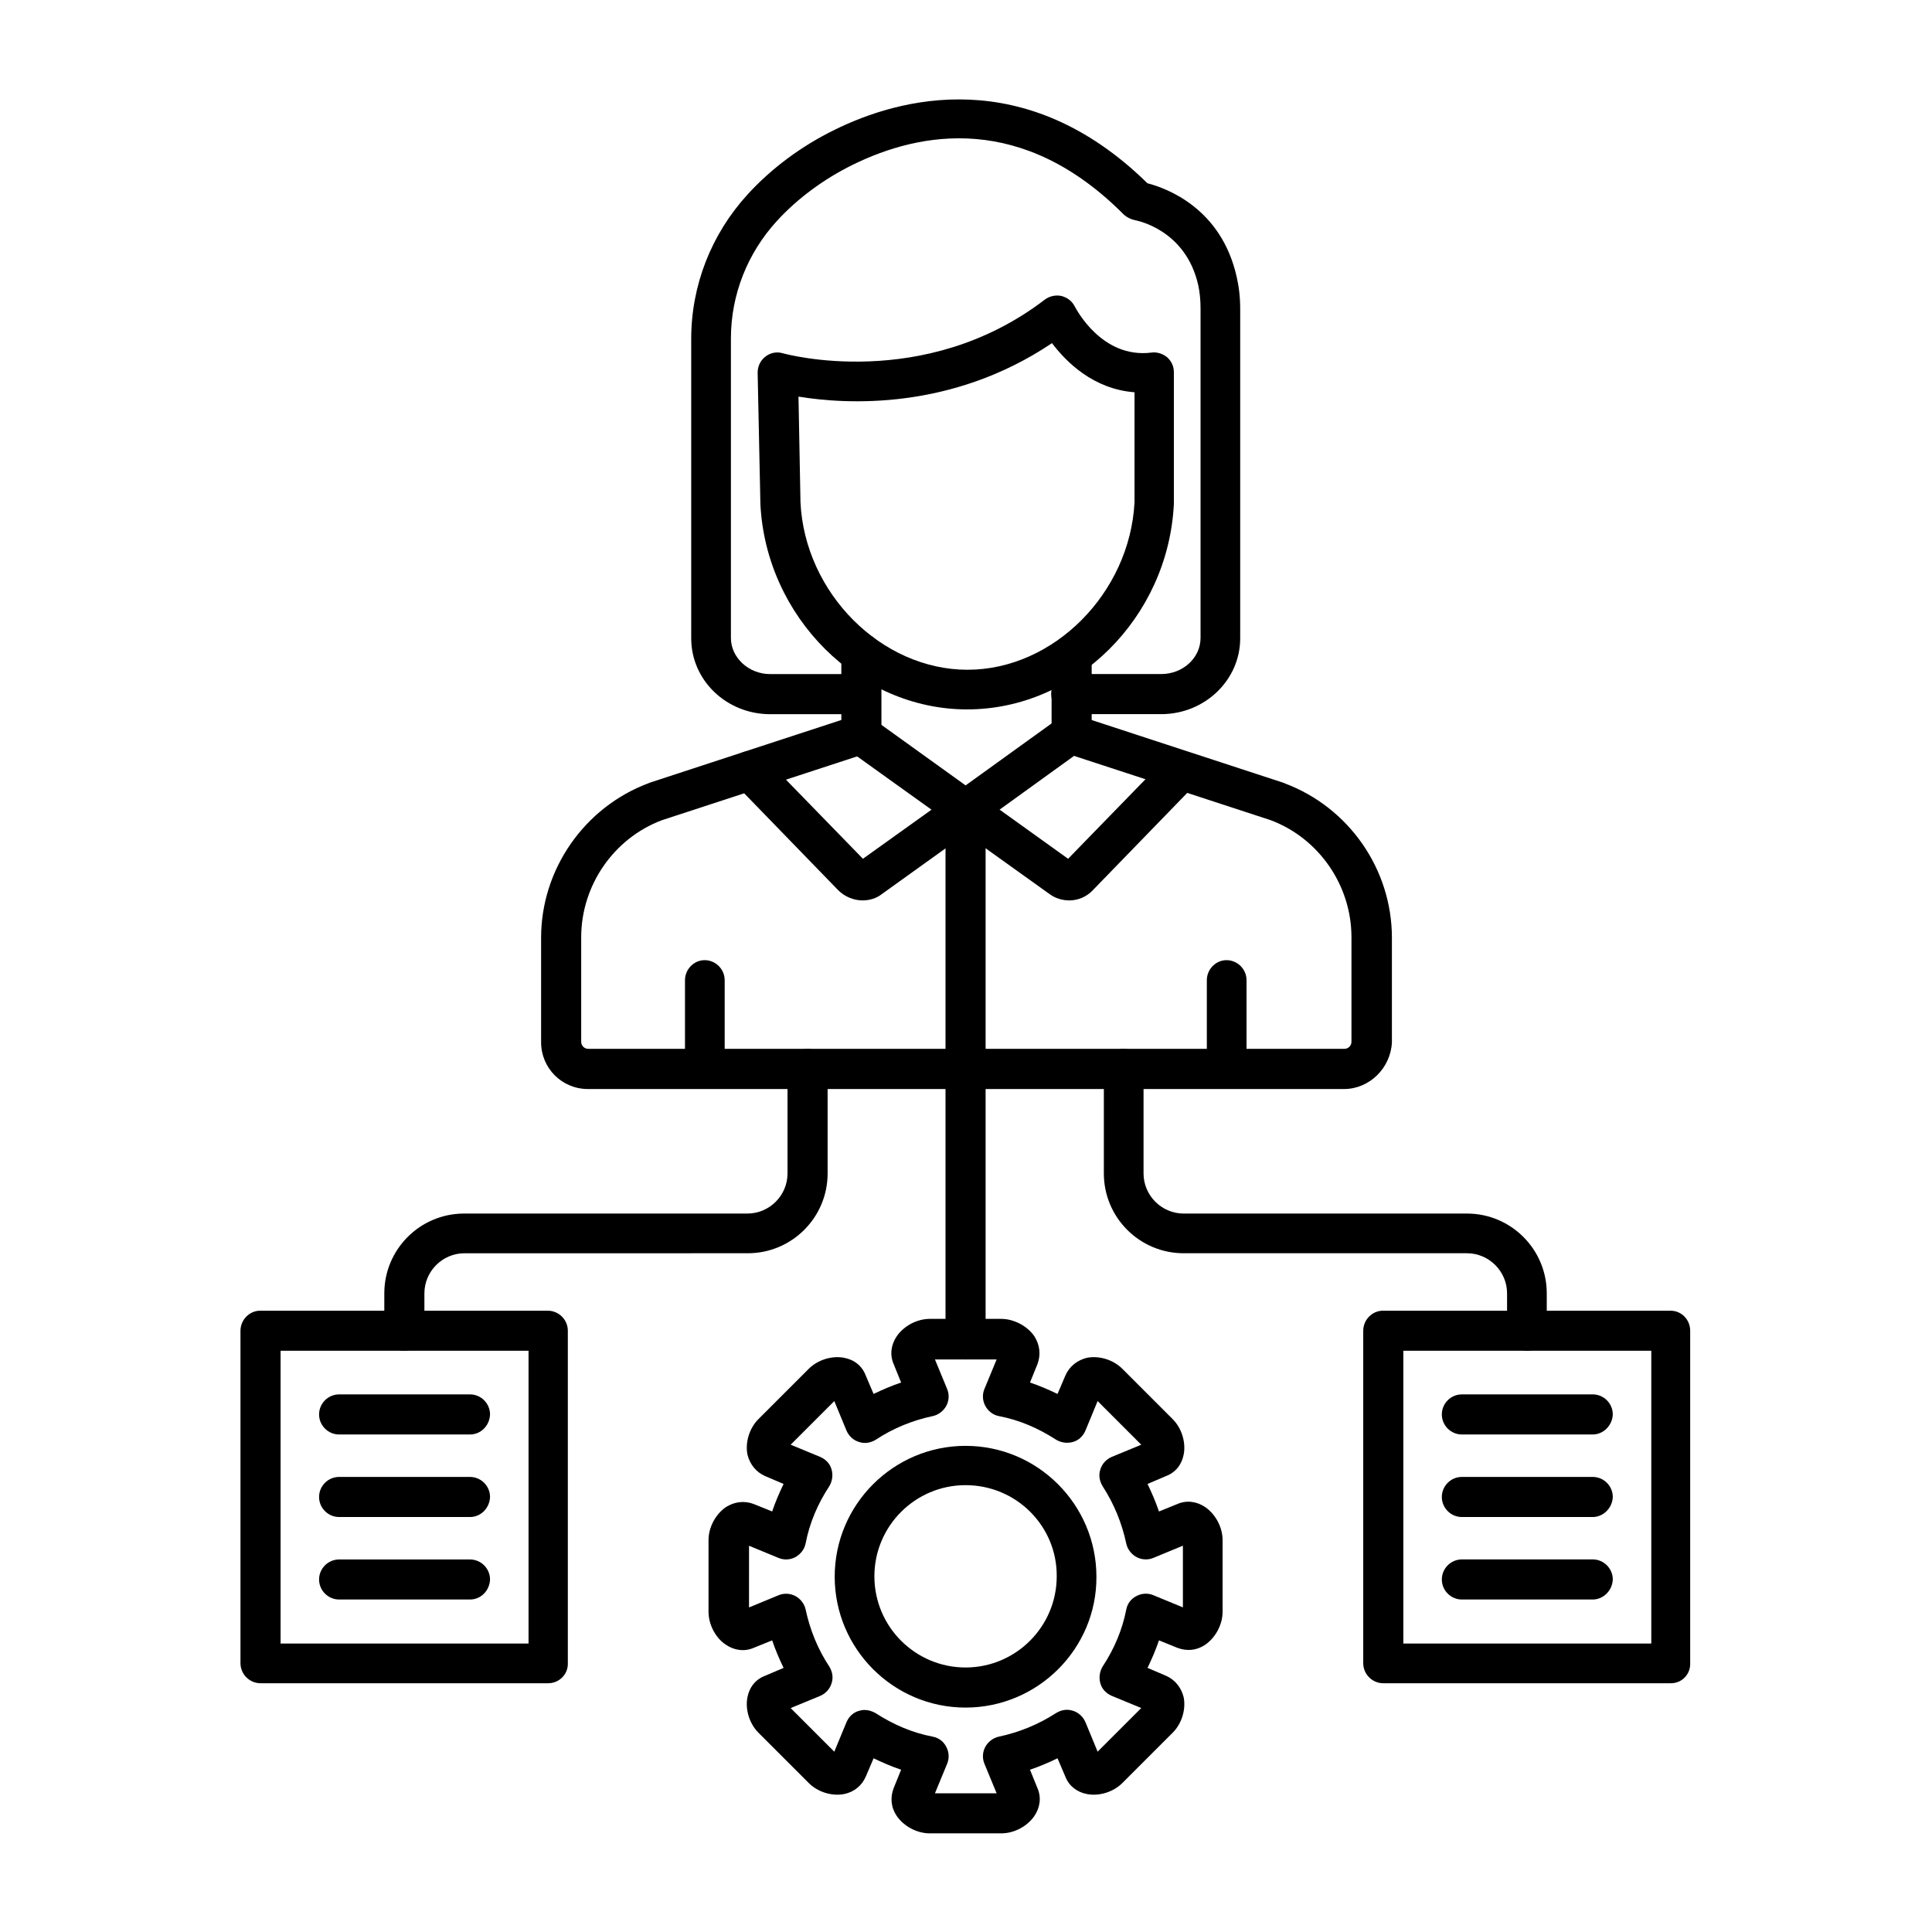 <?xml version="1.0" encoding="UTF-8" standalone="no"?>
<!-- Created with Inkscape (http://www.inkscape.org/) -->

<svg
   version="1.1"
   id="svg2"
   width="5164"
   height="5164"
   viewBox="0 0 5164 5164"
   sodipodi:docname="vecteezy_project-manager-icon-style_21267496.eps"
   xmlns:inkscape="http://www.inkscape.org/namespaces/inkscape"
   xmlns:sodipodi="http://sodipodi.sourceforge.net/DTD/sodipodi-0.dtd"
   xmlns="http://www.w3.org/2000/svg"
   xmlns:svg="http://www.w3.org/2000/svg">
  <defs
     id="defs6" />
  <sodipodi:namedview
     id="namedview4"
     pagecolor="#ffffff"
     bordercolor="#000000"
     borderopacity="0.25"
     inkscape:showpageshadow="2"
     inkscape:pageopacity="0.0"
     inkscape:pagecheckerboard="0"
     inkscape:deskcolor="#d1d1d1" />
  <g
     id="g8"
     inkscape:groupmode="layer"
     inkscape:label="ink_ext_XXXXXX"
     transform="matrix(1.333,0,0,-1.333,0,5164)">
    <g
       id="g10"
       transform="scale(0.1)">
      <path
         d="m 19361,11481 c -221,0 -402,181 -402,402 v 10622 c 0,221 181,402 402,402 221,0 402,-181 402,-402 V 11883 c 0,-221 -181,-402 -402,-402 v 0"
         style="fill:#000000;fill-opacity:1;fill-rule:evenodd;stroke:none"
         id="path12" />
      <path
         d="m 14137,16910 c -221,0 -402,181 -402,402 v 1773 c 0,221 181,402 394,402 221,0 402,-181 402,-402 v -1773 c 0,-228 -182,-402 -394,-402"
         style="fill:#000000;fill-opacity:1;fill-rule:evenodd;stroke:none"
         id="path14" />
      <path
         d="M 26949,16903 H 11788 c -520,0 -938,418 -938,938 v 2096 c 0,1371 867,2616 2151,3097 8,0 8,0 16,8 l 3853,1261 v 1332 c 0,221 181,402 402,402 221,0 402,-181 402,-402 v -1615 c 0,-173 -110,-323 -276,-378 l -4121,-1347 c -969,-362 -1623,-1308 -1623,-2348 v -2096 c 0,-79 63,-142 142,-142 h 15161 c 79,0 142,63 142,142 v 2096 c 0,1040 -654,1986 -1623,2348 l -4114,1345 c -165,55 -276,205 -276,378 v 1576 c 0,221 181,402 402,402 221,0 402,-181 402,-402 v -1292 l 3853,-1261 c 8,0 8,0 16,-8 1284,-481 2151,-1718 2151,-3097 v -2096 c -23,-512 -448,-937 -961,-937 v 0"
         style="fill:#000000;fill-opacity:1;fill-rule:evenodd;stroke:none"
         id="path16" />
      <path
         d="m 24601,16910 c -221,0 -402,181 -402,402 v 1773 c 0,221 181,402 394,402 221,0 402,-181 402,-402 v -1773 c 0,-228 -173,-402 -394,-402"
         style="fill:#000000;fill-opacity:1;fill-rule:evenodd;stroke:none"
         id="path18" />
      <path
         d="m 21441,20685 c -134,0 -276,39 -394,126 l -1915,1371 c -8,0 -8,8 -16,8 l -2088,1497 c -181,126 -221,378 -95,559 126,181 378,221 552,95 l 2104,-1513 c 8,0 8,-8 16,-8 l 1812,-1300 1986,2041 c 150,158 402,158 559,8 158,-150 158,-402 8,-559 l -2057,-2120 c -125,-134 -298,-205 -472,-205 z m -86,756 v 0 0"
         style="fill:#000000;fill-opacity:1;fill-rule:evenodd;stroke:none"
         id="path20" />
      <path
         d="m 17296,20685 c -173,0 -355,71 -489,205 l -2057,2120 c -150,158 -150,410 8,559 158,149 410,150 559,-8 l 1986,-2041 1828,1308 c 8,0 8,8 16,8 l 2088,1505 c 181,126 426,87 552,-87 126,-181 87,-426 -95,-559 l -2096,-1513 c -8,0 -8,-8 -16,-8 l -1899,-1363 c -109,-87 -251,-126 -385,-126 z m 87,756 v 0 0"
         style="fill:#000000;fill-opacity:1;fill-rule:evenodd;stroke:none"
         id="path22" />
      <path
         d="m 23285,24420 h -1812 c -221,0 -394,181 -394,402 0,221 181,402 394,402 h 1812 c 433,0 788,323 788,725 v 6603 c 0,173 -16,331 -47,473 -252,1111 -1229,1292 -1269,1300 -79,16 -158,55 -221,110 -2025,2041 -4074,1671 -5437,1001 -575,-284 -1103,-670 -1521,-1127 -591,-646 -922,-1481 -922,-2356 v -6005 c 0,-394 355,-725 788,-725 h 1812 c 221,0 402,-181 402,-402 0,-221 -181,-402 -402,-402 h -1812 c -875,0 -1584,678 -1584,1521 v 6005 c 0,1072 402,2096 1127,2892 481,528 1087,977 1749,1300 1292,638 3822,1332 6272,-1072 394,-102 1481,-504 1789,-1875 47,-205 71,-410 71,-646 v -6603 c 1,-835 -708,-1521 -1583,-1521 v 0"
         style="fill:#000000;fill-opacity:1;fill-rule:evenodd;stroke:none"
         id="path24" />
      <path
         d="m 19392,24515 c -2175,0 -4035,1852 -4145,4121 v 8 l -55,2624 c 0,126 55,244 158,323 102,79 229,102 355,63 32,-8 2821,-780 5248,1080 95,71 221,95 331,71 118,-32 213,-102 268,-213 24,-39 536,-1048 1537,-922 110,16 229,-24 315,-95 87,-79 134,-181 134,-299 v -2624 c 0,-8 0,-16 0,-16 -111,-2277 -1963,-4121 -4146,-4121 z m -3341,4152 c 87,-1820 1623,-3357 3349,-3357 1726,0 3254,1537 3349,3357 v 2207 c -820,63 -1363,599 -1655,985 -2017,-1355 -4129,-1229 -5083,-1072 l 40,-2120 v 0"
         style="fill:#000000;fill-opacity:1;fill-rule:evenodd;stroke:none"
         id="path26" />
      <path
         d="m 8108,11655 c -221,0 -402,181 -402,402 v 749 c 0,883 717,1600 1600,1600 h 5681 c 441,0 804,362 804,804 v 2096 c 0,221 181,402 402,402 221,0 402,-181 402,-402 v -2096 c 0,-883 -717,-1600 -1600,-1600 H 9314 c -441,0 -804,-362 -804,-804 v -749 c 0,-221 -181,-402 -402,-402"
         style="fill:#000000;fill-opacity:1;fill-rule:evenodd;stroke:none"
         id="path28" />
      <path
         d="m 30621,11655 c -221,0 -402,181 -402,402 v 749 c 0,441 -362,804 -804,804 h -5681 c -883,0 -1600,717 -1600,1600 v 2096 c 0,221 181,402 394,402 221,0 402,-181 402,-402 v -2096 c 0,-441 362,-804 804,-804 h 5681 c 883,0 1600,-717 1600,-1600 v -749 c 8,-221 -173,-402 -394,-402 v 0"
         style="fill:#000000;fill-opacity:1;fill-rule:evenodd;stroke:none"
         id="path30" />
      <path
         d="M 10992,4988 H 5224 c -221,0 -402,181 -402,402 v 6666 c 0,221 181,402 394,402 h 5768 c 221,0 402,-181 402,-402 V 5390 c 8,-221 -173,-402 -394,-402 z m -5366,796 h 4972 v 5871 H 5626 V 5784"
         style="fill:#000000;fill-opacity:1;fill-rule:evenodd;stroke:none"
         id="path32" />
      <path
         d="m 33505,4988 h -5768 c -221,0 -402,181 -402,402 v 6666 c 0,221 181,402 394,402 h 5768 c 221,0 394,-181 394,-402 V 5390 c 8,-221 -165,-402 -386,-402 z m -5366,796 h 4972 v 5871 h -4972 v -5871 0"
         style="fill:#000000;fill-opacity:1;fill-rule:evenodd;stroke:none"
         id="path34" />
      <path
         d="m 20078,1978 h -1434 c -260,0 -520,142 -662,347 -118,173 -134,370 -63,559 l 150,370 c -189,63 -370,142 -552,229 l -158,-370 c -79,-181 -236,-307 -433,-347 -244,-47 -528,39 -709,221 l -1009,1009 c -181,181 -268,465 -221,709 39,205 165,362 355,433 l 370,158 c -87,181 -165,362 -229,552 l -370,-150 c -181,-79 -386,-55 -559,63 -205,134 -347,402 -347,662 v 1434 c 0,260 142,520 347,662 173,110 370,134 559,63 l 370,-150 c 63,189 142,370 229,552 l -370,158 c -181,79 -307,236 -355,433 -47,244 39,528 221,709 l 1009,1009 c 181,181 465,268 709,221 205,-39 362,-165 433,-355 l 158,-370 c 181,87 362,165 552,229 l -150,370 c -79,181 -55,386 63,559 142,205 402,347 662,347 h 1434 c 252,0 520,-142 662,-347 110,-173 134,-370 63,-559 l -150,-370 c 189,-63 370,-142 552,-229 l 158,370 c 79,181 236,307 433,355 244,47 528,-39 709,-221 l 1009,-1009 c 181,-181 268,-465 221,-709 -39,-205 -165,-362 -355,-433 l -370,-158 c 87,-181 165,-362 229,-552 l 370,150 c 181,79 386,55 559,-63 205,-142 347,-402 347,-662 V 6423 c 0,-260 -142,-520 -347,-662 -173,-118 -370,-134 -559,-63 l -370,150 c -63,-189 -142,-370 -229,-552 l 370,-158 c 181,-79 307,-236 355,-433 47,-244 -39,-528 -221,-709 L 22505,2987 c -181,-181 -465,-268 -709,-221 -205,39 -362,165 -433,347 l -158,370 c -181,-87 -362,-165 -552,-229 l 150,-370 c 79,-181 55,-386 -63,-559 -142,-205 -402,-347 -662,-347 z m -2742,2474 c 79,0 150,-24 221,-63 355,-229 733,-394 1150,-473 118,-24 213,-95 268,-205 55,-102 63,-229 16,-339 l -244,-591 h 1237 l -244,591 c -47,110 -39,236 16,339 55,102 158,181 268,205 410,87 796,244 1150,473 102,63 221,87 339,47 110,-32 205,-118 252,-229 l 244,-591 875,875 -591,244 c -110,47 -197,134 -229,252 -32,110 -16,236 47,339 229,347 394,733 473,1143 24,118 95,213 205,268 102,55 229,63 339,16 l 591,-244 v 1237 l -591,-244 c -110,-47 -236,-39 -339,16 -103,55 -181,158 -205,268 -87,410 -244,796 -473,1150 -63,102 -87,221 -47,339 32,110 118,205 229,252 l 591,244 -875,875 -244,-591 c -47,-110 -134,-197 -252,-229 -110,-32 -236,-16 -339,47 -355,229 -733,394 -1150,473 -118,24 -213,102 -268,205 -55,102 -63,229 -16,339 l 244,591 h -1237 l 244,-591 c 47,-110 39,-236 -16,-339 -55,-102 -158,-181 -268,-205 -410,-87 -796,-244 -1143,-473 -102,-63 -221,-87 -339,-47 -110,32 -205,118 -252,229 l -244,591 -875,-875 591,-244 c 110,-47 197,-134 229,-252 32,-110 16,-236 -47,-339 -229,-347 -394,-733 -473,-1143 -24,-118 -95,-213 -205,-276 -102,-55 -229,-63 -339,-16 l -591,244 V 6508 l 591,244 c 110,47 236,39 339,-16 103,-55 181,-158 205,-268 87,-410 244,-796 473,-1143 63,-102 87,-221 47,-339 -32,-110 -118,-205 -229,-252 l -591,-244 875,-875 244,591 c 47,110 134,197 252,229 32,9 71,17 111,17 v 0"
         style="fill:#000000;fill-opacity:1;fill-rule:evenodd;stroke:none"
         id="path36" />
      <path
         d="m 19361,4500 c -1450,0 -2624,1182 -2624,2624 0,1450 1182,2624 2624,2624 1450,0 2624,-1182 2624,-2624 8,-1442 -1174,-2624 -2624,-2624 z m 0,4460 c -1009,0 -1828,-820 -1828,-1828 0,-1009 820,-1828 1828,-1828 1008,0 1828,820 1828,1828 8,1008 -812,1828 -1828,1828"
         style="fill:#000000;fill-opacity:1;fill-rule:evenodd;stroke:none"
         id="path38" />
      <path
         d="M 9424,9976 H 6800 c -221,0 -402,181 -402,402 0,221 181,402 402,402 h 2624 c 221,0 402,-181 402,-402 -8,-221 -181,-402 -402,-402"
         style="fill:#000000;fill-opacity:1;fill-rule:evenodd;stroke:none"
         id="path40" />
      <path
         d="M 9424,8321 H 6800 c -221,0 -402,181 -402,402 0,221 181,402 402,402 h 2624 c 221,0 402,-181 402,-402 -8,-220 -181,-402 -402,-402"
         style="fill:#000000;fill-opacity:1;fill-rule:evenodd;stroke:none"
         id="path42" />
      <path
         d="M 9424,6667 H 6800 c -221,0 -402,181 -402,402 0,221 182,401 402,401 h 2624 c 221,0 402,-181 402,-402 -8,-220 -181,-401 -402,-401"
         style="fill:#000000;fill-opacity:1;fill-rule:evenodd;stroke:none"
         id="path44" />
      <path
         d="m 31937,9976 h -2624 c -221,0 -402,181 -402,402 0,221 181,402 402,402 h 2624 c 221,0 402,-181 402,-402 -8,-221 -189,-402 -402,-402"
         style="fill:#000000;fill-opacity:1;fill-rule:evenodd;stroke:none"
         id="path46" />
      <path
         d="m 31937,8321 h -2624 c -221,0 -402,181 -402,402 0,221 181,402 402,402 h 2624 c 221,0 402,-181 402,-402 -8,-220 -189,-402 -402,-402"
         style="fill:#000000;fill-opacity:1;fill-rule:evenodd;stroke:none"
         id="path48" />
      <path
         d="m 31937,6667 h -2624 c -221,0 -402,181 -402,402 0,221 181,402 402,402 h 2624 c 221,0 402,-181 402,-402 -8,-221 -189,-402 -402,-402"
         style="fill:#000000;fill-opacity:1;fill-rule:evenodd;stroke:none"
         id="path50" />
    </g>
  </g>
</svg>
